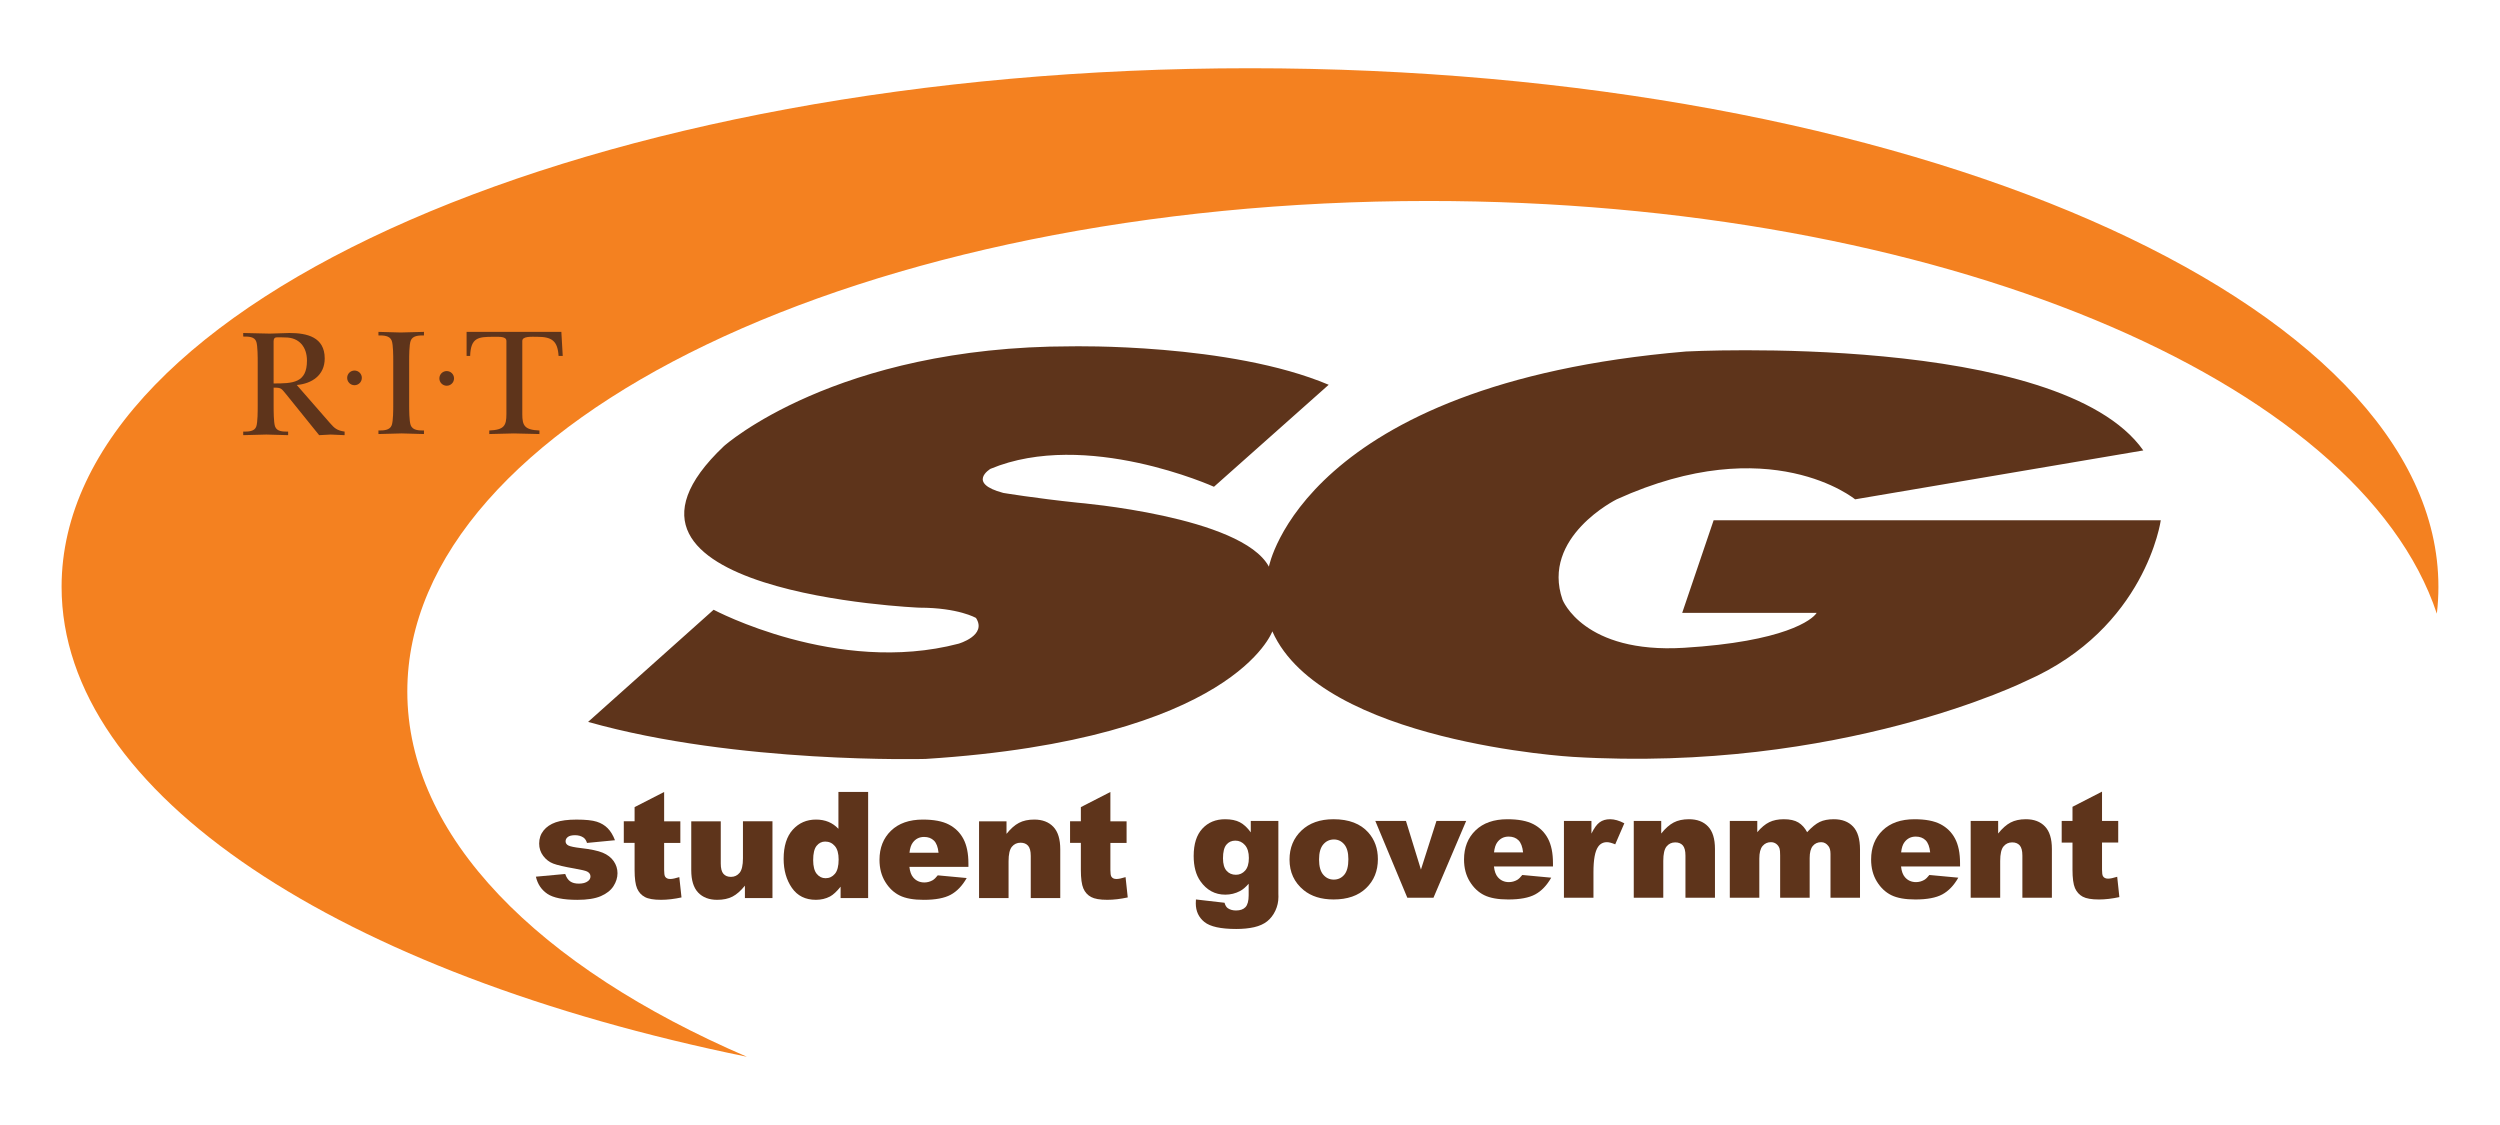 <?xml version="1.0" encoding="utf-8"?>
<!-- Generator: Adobe Illustrator 17.0.0, SVG Export Plug-In . SVG Version: 6.00 Build 0)  -->
<!DOCTYPE svg PUBLIC "-//W3C//DTD SVG 1.1//EN" "http://www.w3.org/Graphics/SVG/1.1/DTD/svg11.dtd">
<svg version="1.1" id="Layer_1" xmlns="http://www.w3.org/2000/svg" xmlns:xlink="http://www.w3.org/1999/xlink" x="0px" y="0px"
	 width="200px" height="90px" viewBox="0 0 200 90" enable-background="new 0 0 200 90" xml:space="preserve">
<g>
	<path fill="#5E341B" d="M106.296,30.782l-9.179,8.16c0,0-10.234-4.624-17.879-1.435c0,0-1.926,1.144,1.024,1.927
		c0,0,2.529,0.422,5.96,0.783c0,0,13.123,1.083,15.29,5.116c0,0,2.744-14.62,33.365-17.213c0,0,29.882-1.588,36.588,7.915
		l-23.057,3.912c0,0-6.776-5.59-19.073,0c0,0-6.079,3.005-4.332,8.034c0,0,1.676,4.332,9.712,3.843
		c8.035-0.489,10.27-2.236,10.62-2.795h-10.759l2.514-7.406h35.772c0,0-1.19,8.639-10.739,12.837c0,0-14.869,7.39-36.3,6.09
		c0,0-20.085-1.152-24.036-10.042c0,0-3.046,8.643-27.74,10.207c0,0-15.063,0.412-26.999-2.963l10.042-8.972
		c0,0,9.877,5.268,19.591,2.717c0,0,2.305-0.659,1.399-2.059c0,0-1.399-0.823-4.527-0.823c0,0-28.069-1.153-15.64-12.923
		c0,0,8.89-7.985,27.822-7.985C85.734,27.709,98.376,27.435,106.296,30.782z"/>
	<path fill="#F48120" d="M32.585,55.32c0-21.673,36.576-39.242,81.695-39.242c40.708,0,74.456,14.302,80.668,33.016
		c0.083-0.712,0.125-1.428,0.125-2.149c0-22.913-42.566-41.486-95.073-41.486c-52.507,0-95.073,18.574-95.073,41.486
		c0,16.635,22.436,30.982,54.824,37.596C43.077,77.356,32.585,66.927,32.585,55.32z"/>
	<g>
		<g>
			<path fill="#5E341B" d="M42.871,70.134l2.346-0.216c0.096,0.277,0.23,0.475,0.402,0.594c0.172,0.119,0.402,0.178,0.689,0.178
				c0.314,0,0.557-0.067,0.729-0.201c0.134-0.1,0.201-0.224,0.201-0.374c0-0.169-0.088-0.299-0.263-0.391
				c-0.126-0.065-0.463-0.146-1.01-0.241c-0.817-0.142-1.385-0.274-1.702-0.395c-0.318-0.121-0.586-0.327-0.804-0.615
				c-0.218-0.289-0.326-0.618-0.326-0.988c0-0.404,0.118-0.753,0.353-1.045c0.235-0.293,0.559-0.511,0.972-0.656
				c0.413-0.144,0.967-0.217,1.661-0.217c0.733,0,1.274,0.057,1.623,0.169c0.349,0.112,0.641,0.287,0.874,0.523
				c0.233,0.236,0.427,0.556,0.582,0.959l-2.238,0.216c-0.058-0.196-0.153-0.341-0.287-0.433c-0.184-0.123-0.406-0.185-0.667-0.185
				c-0.265,0-0.457,0.047-0.578,0.141c-0.121,0.095-0.181,0.209-0.181,0.343c0,0.15,0.075,0.263,0.226,0.34
				c0.15,0.077,0.484,0.146,1.001,0.207c0.782,0.089,1.364,0.212,1.746,0.37c0.381,0.158,0.673,0.383,0.876,0.675
				c0.202,0.293,0.304,0.614,0.304,0.964c0,0.354-0.107,0.699-0.321,1.034c-0.214,0.335-0.552,0.601-1.012,0.8
				c-0.461,0.198-1.088,0.297-1.882,0.297c-1.122,0-1.921-0.161-2.397-0.482C43.312,71.182,43.006,70.726,42.871,70.134z"/>
			<path fill="#5E341B" d="M53.131,63.358v2.346h1.297v1.728h-1.297v2.172c0,0.261,0.025,0.434,0.075,0.519
				c0.078,0.131,0.213,0.196,0.407,0.196c0.174,0,0.418-0.05,0.732-0.15l0.175,1.625c-0.584,0.127-1.129,0.191-1.635,0.191
				c-0.588,0-1.021-0.075-1.299-0.225c-0.278-0.15-0.484-0.378-0.618-0.684c-0.133-0.306-0.2-0.802-0.2-1.487v-2.158h-0.864v-1.728
				h0.864v-1.133L53.131,63.358z"/>
			<path fill="#5E341B" d="M61.798,71.847h-2.205v-0.994c-0.328,0.409-0.658,0.7-0.991,0.873c-0.333,0.173-0.742,0.26-1.227,0.26
				c-0.647,0-1.155-0.194-1.523-0.581c-0.368-0.387-0.552-0.984-0.552-1.79v-3.91h2.361v3.38c0,0.386,0.071,0.66,0.214,0.822
				c0.142,0.162,0.342,0.243,0.601,0.243c0.281,0,0.512-0.108,0.691-0.324c0.179-0.216,0.269-0.604,0.269-1.164v-2.958h2.361V71.847
				z"/>
			<path fill="#5E341B" d="M69.451,63.358v8.488h-2.203v-0.911c-0.309,0.387-0.591,0.647-0.845,0.783
				c-0.339,0.178-0.717,0.267-1.133,0.267c-0.837,0-1.476-0.318-1.917-0.954c-0.441-0.636-0.662-1.41-0.662-2.32
				c0-1.018,0.244-1.797,0.731-2.336c0.488-0.54,1.107-0.81,1.86-0.81c0.366,0,0.698,0.062,0.997,0.185
				c0.298,0.124,0.563,0.309,0.795,0.555v-2.948H69.451z M67.091,68.756c0-0.481-0.102-0.84-0.305-1.076
				c-0.203-0.236-0.461-0.355-0.772-0.355c-0.273,0-0.501,0.114-0.685,0.34c-0.184,0.228-0.276,0.608-0.276,1.143
				c0,0.501,0.095,0.867,0.285,1.1c0.19,0.233,0.425,0.349,0.706,0.349c0.3,0,0.549-0.117,0.749-0.352
				C66.992,69.67,67.091,69.288,67.091,68.756z"/>
			<path fill="#5E341B" d="M77.475,69.347h-4.723c0.043,0.38,0.144,0.663,0.307,0.849c0.227,0.268,0.525,0.401,0.891,0.401
				c0.231,0,0.451-0.059,0.66-0.176c0.127-0.074,0.264-0.206,0.411-0.394l2.315,0.216c-0.354,0.622-0.782,1.069-1.283,1.339
				c-0.501,0.27-1.219,0.405-2.156,0.405c-0.813,0-1.453-0.115-1.919-0.345c-0.466-0.229-0.853-0.593-1.158-1.093
				c-0.307-0.5-0.46-1.087-0.46-1.761c0-0.96,0.307-1.737,0.922-2.331c0.615-0.593,1.464-0.891,2.548-0.891
				c0.879,0,1.573,0.132,2.082,0.398c0.509,0.265,0.897,0.65,1.163,1.153c0.266,0.504,0.399,1.158,0.399,1.965V69.347z
				 M75.083,68.22c-0.046-0.453-0.169-0.777-0.368-0.972c-0.2-0.195-0.461-0.293-0.786-0.293c-0.375,0-0.675,0.147-0.898,0.442
				c-0.143,0.184-0.234,0.459-0.273,0.823H75.083z"/>
			<path fill="#5E341B" d="M78.322,65.704h2.199v1.005c0.328-0.41,0.659-0.704,0.994-0.879c0.336-0.177,0.744-0.265,1.225-0.265
				c0.651,0,1.16,0.194,1.529,0.582c0.368,0.387,0.552,0.986,0.552,1.796v3.904h-2.361v-3.373c0-0.385-0.072-0.657-0.214-0.817
				c-0.143-0.16-0.343-0.24-0.601-0.24c-0.285,0-0.517,0.108-0.694,0.323c-0.178,0.216-0.266,0.603-0.266,1.162v2.945h-2.361V65.704
				z"/>
			<path fill="#5E341B" d="M88.831,63.358v2.346h1.296v1.728h-1.296v2.172c0,0.261,0.025,0.434,0.075,0.519
				c0.078,0.131,0.213,0.196,0.407,0.196c0.175,0,0.419-0.05,0.732-0.15l0.175,1.625c-0.584,0.127-1.129,0.191-1.635,0.191
				c-0.587,0-1.02-0.075-1.299-0.225c-0.278-0.15-0.484-0.378-0.617-0.684c-0.133-0.306-0.2-0.802-0.2-1.487v-2.158h-0.864v-1.728
				h0.864v-1.133L88.831,63.358z"/>
		</g>
		<g>
			<path fill="#5E341B" d="M100.06,65.676h2.209v5.806l0.005,0.272c0,0.386-0.082,0.753-0.246,1.103
				c-0.164,0.348-0.382,0.631-0.654,0.848c-0.272,0.216-0.617,0.372-1.036,0.469c-0.419,0.096-0.899,0.144-1.439,0.144
				c-1.235,0-2.083-0.186-2.544-0.557c-0.462-0.372-0.692-0.869-0.692-1.491c0-0.078,0.004-0.182,0.012-0.313l2.288,0.263
				c0.058,0.211,0.146,0.357,0.266,0.438c0.173,0.119,0.391,0.18,0.653,0.18c0.339,0,0.592-0.091,0.759-0.271
				c0.167-0.181,0.252-0.495,0.252-0.944v-0.926c-0.232,0.271-0.463,0.467-0.695,0.588c-0.363,0.191-0.754,0.287-1.175,0.287
				c-0.822,0-1.486-0.359-1.991-1.076c-0.359-0.51-0.538-1.182-0.538-2.019c0-0.957,0.231-1.685,0.695-2.187
				c0.463-0.501,1.069-0.752,1.818-0.752c0.479,0,0.873,0.081,1.184,0.243c0.311,0.163,0.601,0.432,0.871,0.807V65.676z
				 M97.839,68.668c0,0.446,0.095,0.776,0.285,0.991c0.189,0.215,0.439,0.323,0.748,0.323c0.293,0,0.54-0.112,0.739-0.335
				c0.199-0.223,0.298-0.558,0.298-1.008c0-0.45-0.105-0.793-0.313-1.032c-0.21-0.238-0.464-0.357-0.766-0.357
				c-0.301,0-0.542,0.109-0.722,0.328C97.929,67.797,97.839,68.161,97.839,68.668z"/>
			<path fill="#5E341B" d="M103.162,68.765c0-0.938,0.317-1.709,0.95-2.317c0.634-0.607,1.49-0.91,2.567-0.91
				c1.232,0,2.163,0.356,2.793,1.069c0.506,0.575,0.759,1.282,0.759,2.123c0,0.944-0.314,1.719-0.941,2.322
				c-0.628,0.604-1.496,0.905-2.604,0.905c-0.989,0-1.788-0.251-2.399-0.752C103.536,70.585,103.162,69.771,103.162,68.765z
				 M105.524,68.76c0,0.547,0.111,0.952,0.335,1.214c0.223,0.262,0.503,0.394,0.841,0.394c0.342,0,0.622-0.129,0.841-0.388
				c0.219-0.259,0.329-0.673,0.329-1.243c0-0.532-0.111-0.928-0.332-1.189c-0.222-0.26-0.495-0.39-0.821-0.39
				c-0.345,0-0.631,0.132-0.856,0.396C105.636,67.818,105.524,68.22,105.524,68.76z"/>
			<path fill="#5E341B" d="M110.025,65.676h2.452l1.198,3.892l1.242-3.892h2.377l-2.616,6.143h-2.092L110.025,65.676z"/>
			<path fill="#5E341B" d="M124.238,69.319h-4.723c0.043,0.38,0.145,0.663,0.307,0.849c0.227,0.267,0.524,0.401,0.891,0.401
				c0.231,0,0.451-0.059,0.66-0.176c0.127-0.075,0.264-0.206,0.411-0.395l2.315,0.216c-0.355,0.622-0.782,1.068-1.284,1.339
				c-0.501,0.27-1.22,0.405-2.155,0.405c-0.813,0-1.453-0.115-1.92-0.344c-0.466-0.23-0.853-0.594-1.158-1.093
				c-0.307-0.5-0.459-1.087-0.459-1.761c0-0.96,0.307-1.737,0.922-2.331c0.615-0.593,1.464-0.89,2.548-0.89
				c0.879,0,1.573,0.132,2.082,0.397c0.509,0.266,0.897,0.65,1.164,1.153c0.266,0.503,0.399,1.158,0.399,1.966V69.319z
				 M121.846,68.192c-0.046-0.452-0.17-0.776-0.369-0.972c-0.199-0.196-0.461-0.293-0.785-0.293c-0.375,0-0.675,0.148-0.899,0.443
				c-0.142,0.184-0.233,0.458-0.272,0.823H121.846z"/>
			<path fill="#5E341B" d="M125.115,65.676h2.2v1.012c0.212-0.438,0.431-0.739,0.656-0.903c0.226-0.165,0.505-0.247,0.836-0.247
				c0.346,0,0.727,0.108,1.14,0.325l-0.729,1.684c-0.278-0.115-0.498-0.173-0.659-0.173c-0.309,0-0.548,0.127-0.718,0.381
				c-0.243,0.358-0.364,1.027-0.364,2.008v2.056h-2.362V65.676z"/>
			<path fill="#5E341B" d="M130.699,65.676h2.199v1.005c0.327-0.41,0.658-0.703,0.993-0.879c0.335-0.176,0.744-0.264,1.226-0.264
				c0.651,0,1.16,0.193,1.528,0.581c0.368,0.387,0.552,0.987,0.552,1.796v3.905h-2.361v-3.373c0-0.385-0.072-0.657-0.214-0.817
				c-0.143-0.16-0.343-0.239-0.601-0.239c-0.286,0-0.516,0.108-0.693,0.323c-0.178,0.216-0.266,0.603-0.266,1.161v2.945h-2.361
				V65.676z"/>
			<path fill="#5E341B" d="M138.383,65.676h2.199v0.898c0.316-0.374,0.636-0.641,0.958-0.799c0.322-0.158,0.711-0.237,1.166-0.237
				c0.49,0,0.877,0.087,1.163,0.26c0.285,0.174,0.519,0.433,0.7,0.776c0.369-0.401,0.706-0.675,1.01-0.82
				c0.304-0.145,0.679-0.216,1.126-0.216c0.658,0,1.172,0.196,1.541,0.587c0.37,0.391,0.554,1.004,0.554,1.836v3.858h-2.361v-3.506
				c0-0.278-0.054-0.485-0.161-0.62c-0.157-0.212-0.352-0.319-0.585-0.319c-0.277,0-0.499,0.1-0.668,0.301
				c-0.169,0.201-0.252,0.524-0.252,0.968v3.176h-2.362v-3.382c0-0.269-0.015-0.452-0.046-0.549c-0.05-0.155-0.137-0.279-0.26-0.373
				c-0.124-0.094-0.268-0.141-0.434-0.141c-0.27,0-0.492,0.102-0.666,0.307c-0.173,0.204-0.26,0.54-0.26,1.005v3.133h-2.361V65.676z
				"/>
			<path fill="#5E341B" d="M156.806,69.319h-4.723c0.042,0.38,0.145,0.663,0.307,0.849c0.227,0.267,0.524,0.401,0.891,0.401
				c0.231,0,0.451-0.059,0.659-0.176c0.128-0.075,0.264-0.206,0.411-0.395l2.315,0.216c-0.355,0.622-0.782,1.068-1.284,1.339
				c-0.501,0.27-1.22,0.405-2.155,0.405c-0.813,0-1.453-0.115-1.92-0.344c-0.466-0.23-0.852-0.594-1.158-1.093
				c-0.307-0.5-0.459-1.087-0.459-1.761c0-0.96,0.307-1.737,0.922-2.331c0.615-0.593,1.464-0.89,2.548-0.89
				c0.879,0,1.573,0.132,2.082,0.397c0.509,0.266,0.897,0.65,1.163,1.153c0.266,0.503,0.399,1.158,0.399,1.966V69.319z
				 M154.414,68.192c-0.046-0.452-0.17-0.776-0.368-0.972c-0.2-0.196-0.461-0.293-0.785-0.293c-0.375,0-0.675,0.148-0.899,0.443
				c-0.143,0.184-0.233,0.458-0.272,0.823H154.414z"/>
			<path fill="#5E341B" d="M157.654,65.676h2.198v1.005c0.328-0.41,0.659-0.703,0.993-0.879c0.336-0.176,0.744-0.264,1.225-0.264
				c0.651,0,1.16,0.193,1.529,0.581c0.368,0.387,0.552,0.987,0.552,1.796v3.905h-2.361v-3.373c0-0.385-0.072-0.657-0.214-0.817
				c-0.143-0.16-0.343-0.239-0.601-0.239c-0.286,0-0.517,0.108-0.694,0.323c-0.178,0.216-0.266,0.603-0.266,1.161v2.945h-2.361
				V65.676z"/>
			<path fill="#5E341B" d="M168.162,63.33v2.346h1.296v1.729h-1.296v2.172c0,0.261,0.025,0.434,0.076,0.519
				c0.078,0.13,0.213,0.196,0.406,0.196c0.175,0,0.419-0.05,0.732-0.15l0.174,1.626c-0.584,0.127-1.129,0.191-1.634,0.191
				c-0.587,0-1.02-0.075-1.299-0.225c-0.278-0.15-0.483-0.378-0.618-0.683c-0.133-0.306-0.199-0.802-0.199-1.487v-2.158h-0.864
				v-1.729h0.864v-1.132L168.162,63.33z"/>
		</g>
	</g>
	<g>
		<g>
			<path fill="#5E341B" d="M26.359,33.801c0.395,0.457,0.58,0.63,1.21,0.728v0.284c-0.37-0.012-0.741-0.037-1.111-0.049
				c-0.309,0.012-0.617,0.037-0.926,0.049l-0.58-0.716l-2.05-2.543c-0.407-0.469-0.358-0.544-1.012-0.544v1.457
				c0,0.395,0,1.309,0.111,1.642c0.148,0.432,0.654,0.42,1.049,0.42v0.284c-0.568-0.012-1.148-0.037-1.741-0.049
				c-0.617,0.012-1.235,0.037-1.852,0.049V34.53c0.395,0,0.913,0,1.049-0.42c0.111-0.333,0.111-1.247,0.111-1.642v-3.482
				c0-0.395,0-1.309-0.111-1.642c-0.136-0.432-0.654-0.42-1.049-0.42V26.64c0.704,0.012,1.42,0.037,2.124,0.049
				c0.518-0.012,1.05-0.037,1.568-0.049c1.408,0,2.828,0.321,2.828,2.037c0,1.333-1.012,2.013-2.235,2.123L26.359,33.801z
				 M21.89,30.677c1.543,0,2.667-0.037,2.667-1.828c0-1.086-0.617-1.852-1.729-1.852c-0.148,0-0.691-0.037-0.803,0.013
				c-0.16,0.074-0.136,0.309-0.136,0.445V30.677z"/>
		</g>
		<g>
			<path fill="#5E341B" d="M31.46,28.895c0-0.395,0-1.309-0.123-1.642c-0.161-0.419-0.667-0.419-1.062-0.419v-0.284
				c0.593,0.012,1.185,0.037,1.778,0.049c0.63-0.012,1.247-0.037,1.865-0.049v0.284c-0.395,0-0.901,0-1.062,0.419
				c-0.123,0.333-0.123,1.247-0.123,1.642v3.482c0,0.395,0,1.309,0.123,1.642c0.16,0.42,0.667,0.42,1.062,0.42v0.284
				c-0.58-0.012-1.185-0.037-1.778-0.049c-0.618,0.012-1.247,0.037-1.865,0.049v-0.284c0.395,0,0.901,0,1.062-0.42
				c0.123-0.333,0.123-1.247,0.123-1.642V28.895z"/>
		</g>
		<g>
			<path fill="#5E341B" d="M45.019,28.475h-0.333c-0.074-1.21-0.543-1.531-1.704-1.531c-0.457,0-1.198-0.062-1.198,0.333v5.853
				c0,0.914,0.173,1.259,1.371,1.309v0.284c-0.679-0.012-1.371-0.037-2.05-0.049c-0.655,0.012-1.297,0.037-1.963,0.049v-0.284
				c1.198-0.049,1.371-0.395,1.371-1.309v-5.853c0-0.371-0.543-0.333-1.037-0.333c-1.223,0-1.815,0.062-1.864,1.531h-0.284v-1.926
				h7.581L45.019,28.475z"/>
		</g>
		<circle fill="#5E341B" cx="28.36" cy="30.23" r="0.587"/>
		<circle fill="#5E341B" cx="35.736" cy="30.272" r="0.587"/>
	</g>
</g>
</svg>
